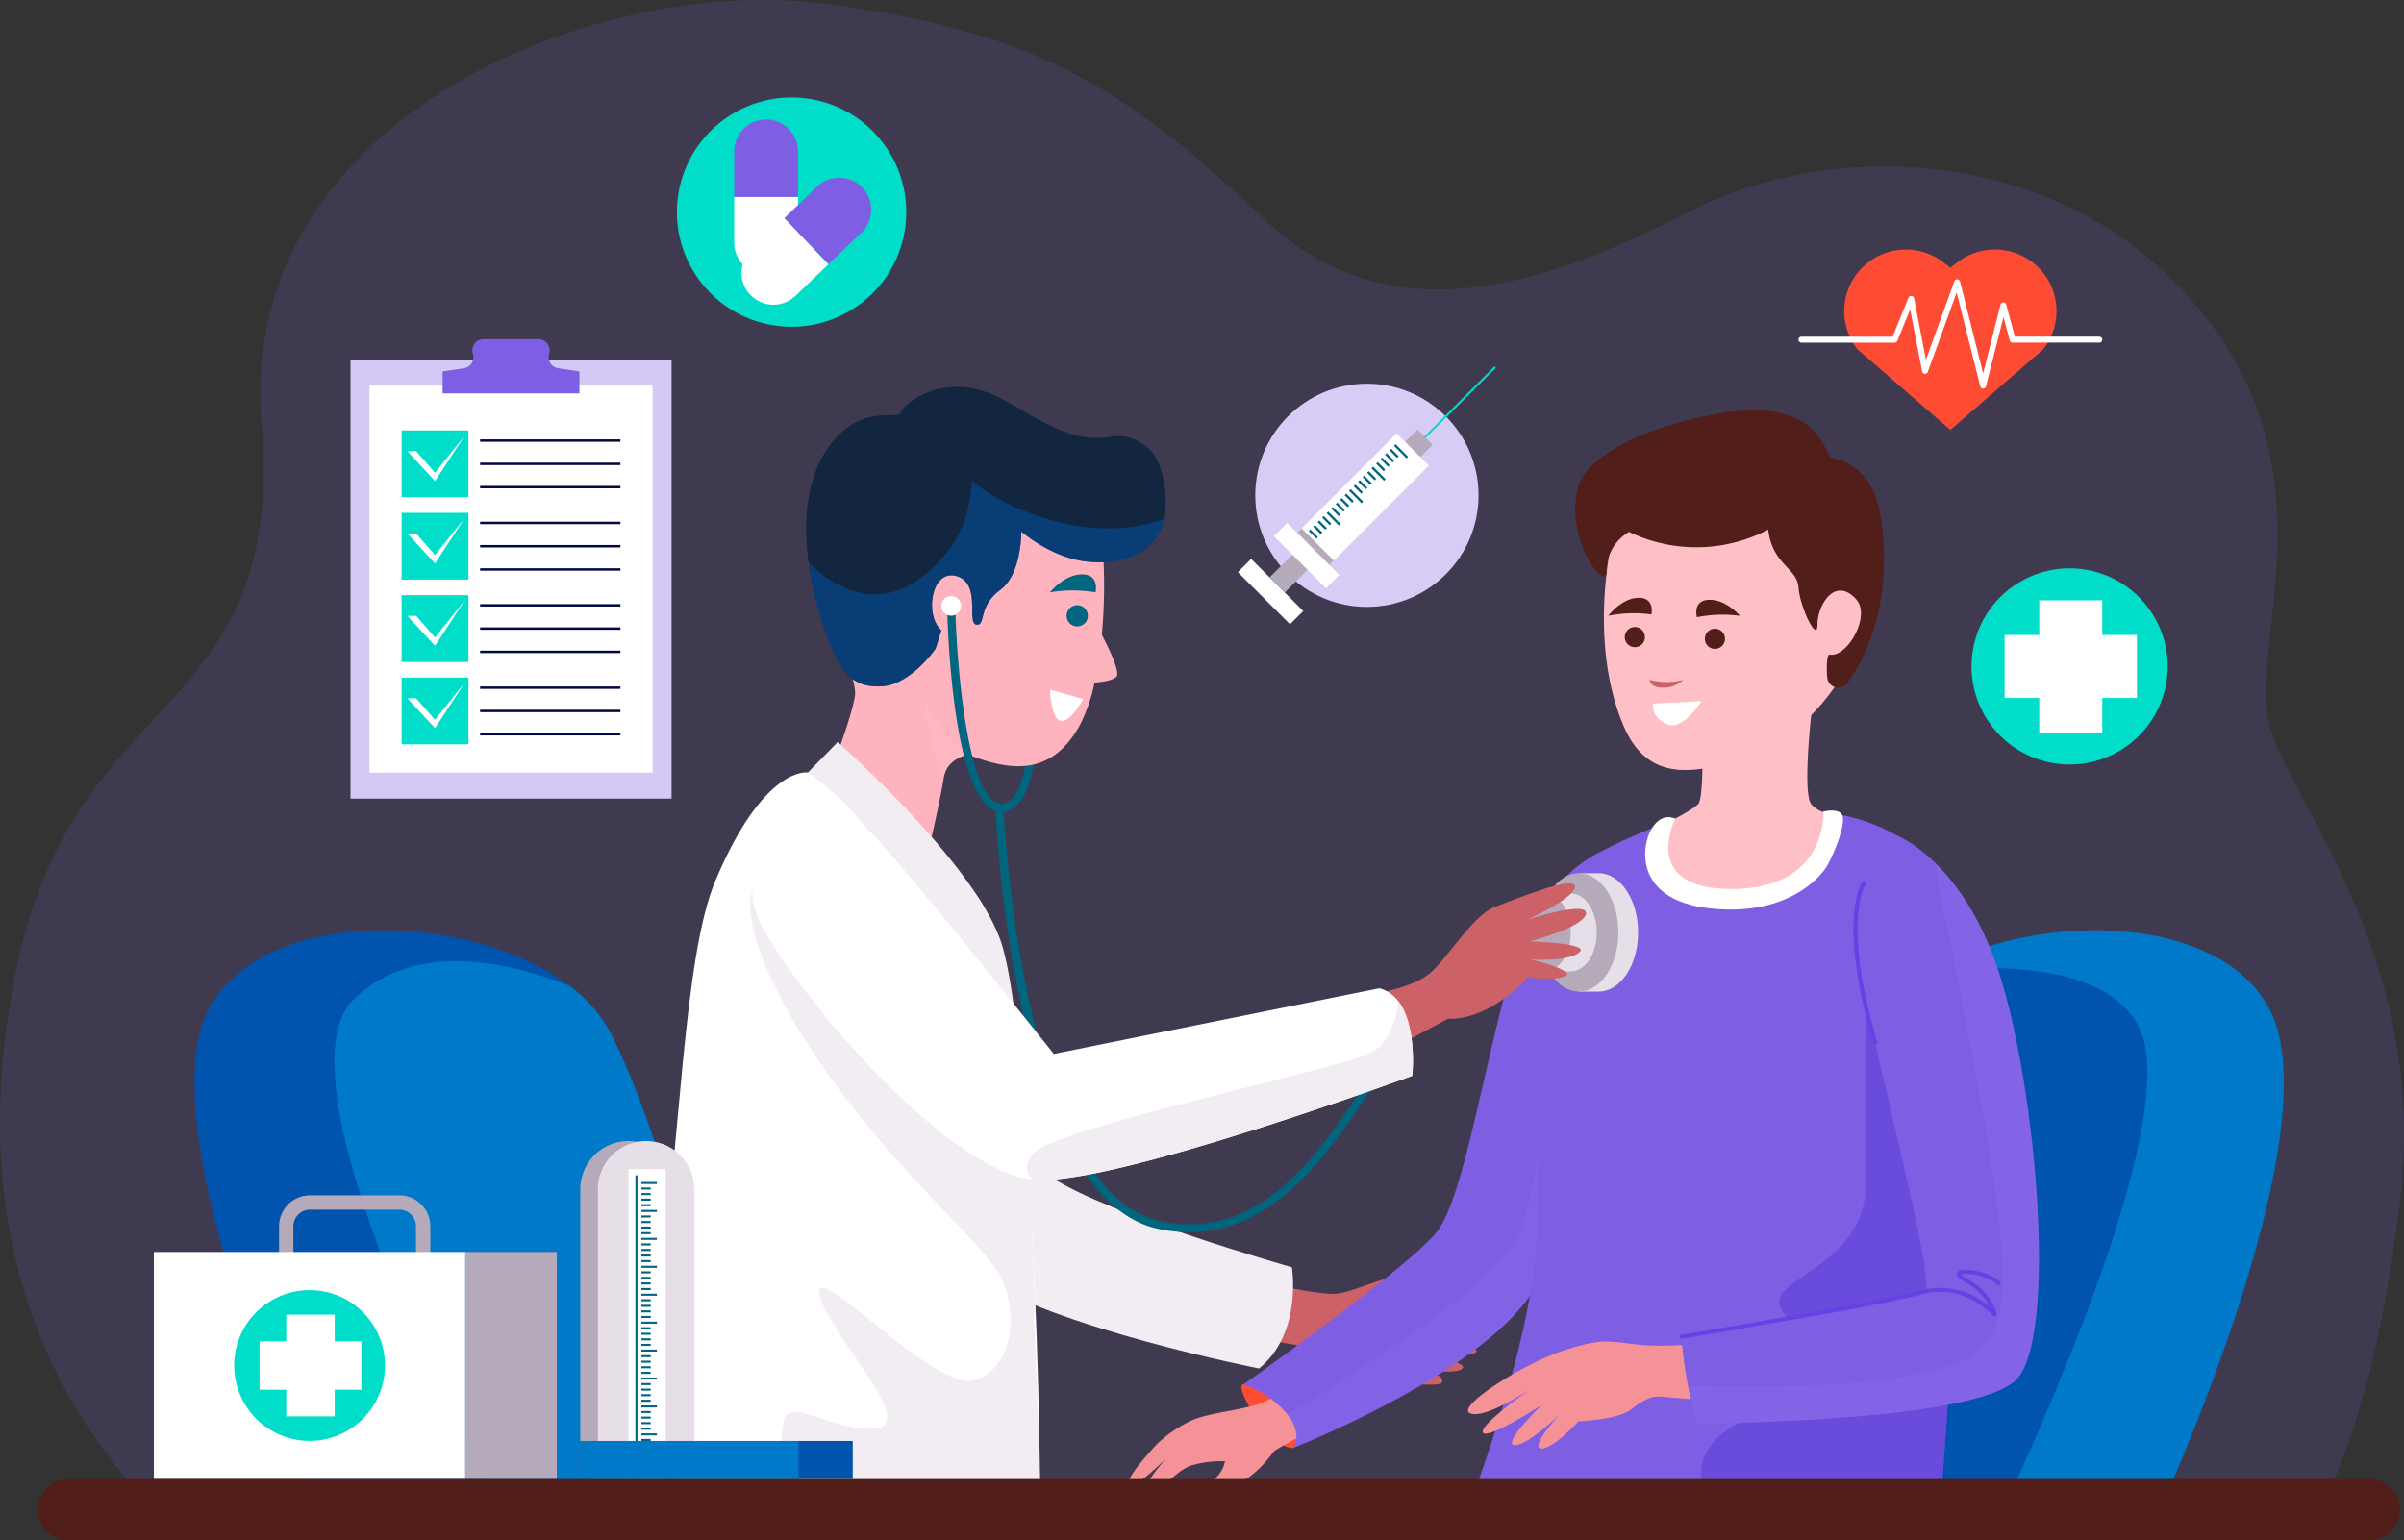 <svg xmlns="http://www.w3.org/2000/svg" width="525" height="336.511" viewBox="0 0 525 336.511">
  <rect x="0" y="0" width="525" height="336.511" fill="#333333" stroke="none"/>
  <g id="Grupo_76076" data-name="Grupo 76076" transform="translate(-3259.615 -1341.065)">
    <g id="Grupo_76039" data-name="Grupo 76039" transform="translate(3259.615 1341.065)">
      <g id="Grupo_76038" data-name="Grupo 76038">
        <path id="Trazado_147950" data-name="Trazado 147950" d="M3767.369,1668.3c3.419-6.507,11.729-25.669,16.4-65.074,5.977-50.467-21.249-83.668-27.889-101.6s14.609-55.778-15.936-92.963-81.676-36.522-110.229-21.913-65.074,29.881-94.292,1.992-49.652-41.187-96.674-46.951c-49.242-6.037-127.56,25.3-122.008,91.685,5.475,65.479-40.7,56.828-53.569,119.281-15.242,74,23.256,109.263,27.44,115.541Z" transform="translate(-3259.615 -1341.065)" fill="#7e63e0" opacity="0.171"/>
        <g id="Grupo_75984" data-name="Grupo 75984" transform="translate(8.267 84.508)">
          <g id="Grupo_75983" data-name="Grupo 75983" transform="translate(25.341)">
            <path id="Trazado_147952" data-name="Trazado 147952" d="M3338.785,1717.226s-37.965-82.573-23.728-109.149,74.031-19.931,87.318,4.746,33.219,104.4,33.219,104.4Z" transform="translate(-3302.986 -1472.276)" fill="#0054ad"/>
            <path id="Trazado_147953" data-name="Trazado 147953" d="M3409.4,1614.378a30.671,30.671,0,0,0-8.568-9.647c-11.067-4.467-33.41-10.849-47.307,3.048-15.4,15.4,16.461,83.781,32.579,111h56.515S3422.683,1639.054,3409.4,1614.378Z" transform="translate(-3310.006 -1473.83)" fill="#0079c9"/>
            <g id="Grupo_75897" data-name="Grupo 75897" transform="translate(341.416 118.72)">
              <path id="Trazado_147954" data-name="Trazado 147954" d="M3817.632,1717.226s37.965-82.573,23.728-109.149-74.031-19.931-87.319,4.746-33.219,104.4-33.219,104.4Z" transform="translate(-3720.822 -1590.997)" fill="#0079c9"/>
              <path id="Trazado_147955" data-name="Trazado 147955" d="M3767.866,1601.61c-6.109,3.464-11.012,7.876-13.825,13.1-13.288,24.676-33.219,104.4-33.219,104.4h62.589c13.082-28.2,38.486-87.531,29.449-105.169C3806.407,1601.35,3785.661,1600.089,3767.866,1601.61Z" transform="translate(-3720.822 -1592.884)" fill="#0054ad"/>
            </g>
            <g id="Grupo_75906" data-name="Grupo 75906" transform="translate(97.477)">
              <g id="Grupo_75898" data-name="Grupo 75898" transform="translate(49.254 102.874)">
                <path id="Trazado_147956" data-name="Trazado 147956" d="M3602.782,1686.093s7.441,1.617,11.324,1.617,15-5.892,17.173-3.721-8.437,5.015-6.172,7.28,21.03,3.074,19.251,4.853-12.295.971-12.295.971,13.1,1.294,13.1,3.074-12.941.647-12.941.647,11.426,1.636,9.868,3.193-10.813,0-10.813,0,8.181,1.218,6.122,3.277c-.647.647-13.427.162-19.089-2.427s-8.139-5.5-9.165-5.5-11.865-1.941-11.865-1.941Z" transform="translate(-3503.053 -1592.437)" fill="#cc6167"/>
                <path id="Trazado_147957" data-name="Trazado 147957" d="M3509.09,1572.98s8.963,59.9,21.512,68.269,52.585,19.719,52.585,19.719,2.391,14.341-7.17,22.109c0,0-45.415-8.963-61.549-20.317s-35.256-80.073-32.865-87.243S3509.09,1572.98,3509.09,1572.98Z" transform="translate(-3481.398 -1571.508)" fill="#f1edf2"/>
              </g>
              <g id="Grupo_75904" data-name="Grupo 75904" transform="translate(44.968)">
                <g id="Grupo_75899" data-name="Grupo 75899" transform="translate(42.025 47.705)">
                  <path id="Trazado_147958" data-name="Trazado 147958" d="M3528.371,1548.863a2.77,2.77,0,0,1-.562-.049l.37-1.736a2.979,2.979,0,0,0,2.451-1.065c2.6-2.574,6.188-11.462.963-42.053l1.749-.3c5.128,30.024,1.98,40.342-1.564,43.711A4.937,4.937,0,0,1,3528.371,1548.863Z" transform="translate(-3527.809 -1503.661)" fill="#00657f"/>
                </g>
                <g id="Grupo_75900" data-name="Grupo 75900">
                  <path id="Trazado_147959" data-name="Trazado 147959" d="M3541.742,1502.089a117.182,117.182,0,0,0,.025-21.276c-1.324-13.845-16.04-17.1-16.04-17.1s-25.464-11.591-36.165,10.206-.969,36.639-1.743,41.593-6.1,18.711-6.1,18.711l22.882,11.99s2.031-9.048,2.66-13.072,5.206-4.9,5.206-4.9c8.378,3.213,17.945,5.4,24.448-6.375a36.143,36.143,0,0,0,3.243-9.354c1.249-.076,3.837-.346,4.759-1.267C3545.887,1510.284,3543.023,1504.527,3541.742,1502.089Z" transform="translate(-3477.172 -1447.917)" fill="#ffb3be"/>
                  <path id="Trazado_147960" data-name="Trazado 147960" d="M3548.861,1528.4l-7.256-2.054s.274,6.847,2.533,6.847S3548.861,1528.4,3548.861,1528.4Z" transform="translate(-3488.362 -1460.194)" fill="#fff"/>
                  <circle id="Elipse_4617" data-name="Elipse 4617" cx="2.327" cy="2.327" r="2.327" transform="translate(56.872 47.685)" fill="#00657f"/>
                  <path id="Trazado_147961" data-name="Trazado 147961" d="M3541.6,1499.3a30.069,30.069,0,0,1,9.954,0s.97-3.921-2.937-3.921S3541.6,1499.3,3541.6,1499.3Z" transform="translate(-3488.362 -1454.409)" fill="#00657f"/>
                  <path id="Trazado_147962" data-name="Trazado 147962" d="M3542.394,1455.908a9.718,9.718,0,0,1,11.048,6.7,24.061,24.061,0,0,1,1.038,10.45c-1.452,9.288-11.4,11.483-19.391,9.707-6.513-1.447-11.984-6.167-11.984-6.167s.176,9.292-4.657,12.819-3.006,7.856-5.174,7.518,1.192-9.1-4.37-10.613c-5.493-1.5-6.915,8.652-3.246,11.861l-1.248,4s-5.476,7.969-11.861,8.24-9.612-2.8-13.346-15.432-5.073-27.168,1.835-36.872,15.437-5.838,15.679-7.386,9.13-9.775,21.817-3.271C3526.361,1451.475,3533.5,1457.443,3542.394,1455.908Z" transform="translate(-3476.126 -1444.993)" fill="#12263f"/>
                  <path id="Trazado_147963" data-name="Trazado 147963" d="M3508.975,1528.184c-2.536,3.056,3.262,17.582,3.262,17.582.63-4.025,5.206-4.9,5.206-4.9S3506.86,1532.766,3508.975,1528.184Z" transform="translate(-3482.145 -1460.539)" fill="#ffbfc6" opacity="0.5" style="mix-blend-mode: multiply;isolation: isolate"/>
                  <path id="Trazado_147964" data-name="Trazado 147964" d="M3554.472,1478.449c-17.922,6.932-38.639-4.583-41.974-8.344-.7,5.675-.819,11.007-7.834,18.4-11.4,11.525-21.886,5.419-27.873-.386a78.666,78.666,0,0,0,2.535,11.564c3.734,12.635,6.961,15.7,13.346,15.432s11.861-8.24,11.861-8.24l1.248-4c-3.669-3.21-2.248-13.359,3.246-11.861,5.562,1.517,2.2,10.274,4.37,10.613s.342-3.992,5.174-7.518,4.657-12.819,4.657-12.819,5.471,4.719,11.984,6.167C3543,1489.191,3552.641,1487.148,3554.472,1478.449Z" transform="translate(-3476.25 -1449.686)" fill="#0054ad" opacity="0.5" style="mix-blend-mode: multiply;isolation: isolate"/>
                </g>
                <g id="Grupo_75903" data-name="Grupo 75903" transform="translate(29.53 45.709)">
                  <g id="Grupo_75901" data-name="Grupo 75901" transform="translate(1.257 2.126)">
                    <path id="Trazado_147965" data-name="Trazado 147965" d="M3566.919,1640.665a32.88,32.88,0,0,1-6.626-.694c-30.6-6.277-35.3-82.789-35.729-91.3-9.426-3.342-10.484-40.488-10.575-44.809l1.775-.037c.245,11.624,2.482,42.06,9.8,43.281l.71.118.031.719c.037.84,3.979,84.063,34.344,90.293,22.154,4.541,34.849-15.014,46.05-32.27,4.209-6.485,8.185-12.61,12.289-16.714,14.744-14.745,23.96-14.965,24.345-14.967l.01,1.775c-.083,0-8.961.306-23.1,14.447-3.971,3.972-7.9,10.021-12.055,16.426C3598.328,1622.123,3586.293,1640.665,3566.919,1640.665Z" transform="translate(-3513.989 -1503.822)" fill="#00657f"/>
                  </g>
                  <g id="Grupo_75902" data-name="Grupo 75902">
                    <path id="Trazado_147966" data-name="Trazado 147966" d="M3516.732,1503.352a2.145,2.145,0,1,1-2.144-2.145A2.145,2.145,0,0,1,3516.732,1503.352Z" transform="translate(-3512.443 -1501.207)" fill="#fff"/>
                  </g>
                </g>
              </g>
              <g id="Grupo_75905" data-name="Grupo 75905" transform="translate(0 77.604)">
                <path id="Trazado_147967" data-name="Trazado 147967" d="M3466.177,1548.593s21.8,5.416,37.337,27.525c13.14,18.7,13.4,133.035,13.4,133.035l-96.087.494s9.193-26.345,13.122-51.353c4.276-27.217,4.969-69.2,11.959-85.9C3456.556,1546.948,3466.177,1548.593,3466.177,1548.593Z" transform="translate(-3420.825 -1541.952)" fill="#fff"/>
                <path id="Trazado_147968" data-name="Trazado 147968" d="M3488.43,1694.738c-9.615.874-19.668-7.867-20.105-.874-.235,3.766-2.244,11.464-2.888,18.448l59.008-.3s-1.326-111.731-14.466-130.43c-5.352-7.617-20.418-14.457-25.96-17.719-13.467,2.911-16.672,2.582-22.251,12.868,0,0-4.808,8.3,12.238,34.529s37.152,41.959,41.522,49.827,3.06,20.98-5.682,23.165-35.4-27.1-33.655-18.794S3498.047,1693.864,3488.43,1694.738Z" transform="translate(-3428.359 -1544.809)" fill="#f1edf2"/>
                <path id="Trazado_147969" data-name="Trazado 147969" d="M3476.6,1547.072a58.72,58.72,0,0,1,18.447,20.846c7.171,13.744,4.183,14.939,4.183,14.939l14.341,4.183-11.951,7.171,24.634,71.462s-1.926-63.694-7.3-81.023-35.854-44.219-35.854-44.219Z" transform="translate(-3431.247 -1540.431)" fill="#f1edf2"/>
              </g>
            </g>
            <g id="Grupo_75911" data-name="Grupo 75911" transform="translate(212.818 5.099)">
              <g id="Grupo_75909" data-name="Grupo 75909" transform="translate(0 65.682)">
                <path id="Trazado_147970" data-name="Trazado 147970" d="M3593.52,1712.96s-1.88-.279,1.711,5.75,7.916,8.742,9.216,8.091,3.865-4.5,1.557-9.245S3593.52,1712.96,3593.52,1712.96Z" transform="translate(-3568.344 -1565.848)" fill="#fd4b34"/>
                <path id="Trazado_147971" data-name="Trazado 147971" d="M3601.015,1723.106a67.843,67.843,0,0,0-6.342,3.427c-.895.769-2.74,4.371-8.127,7.395-4.7,2.635-8.5,5.576-9.783,4.086s3.72-4.418,5.16-5.657a6.771,6.771,0,0,0,1.843-3.476,23.049,23.049,0,0,0-7.125.854c-3.985,1.1-8.451,7.708-10.093,7.049-2.5-1.007,4.48-8.649,4.48-8.649s-7.128,7.183-8.24,5.893,6.113-8.89,6.113-8.89a28.7,28.7,0,0,1,7.925-5.332c4.02-1.557,8.731-1.821,13.9-3.293s11.809-8.359,11.809-8.359,10.154,6.381,8.108,9.262C3609.655,1718.8,3601.015,1723.106,3601.015,1723.106Z" transform="translate(-3562.671 -1564.95)" fill="#f59297"/>
                <path id="Trazado_147972" data-name="Trazado 147972" d="M3673.187,1569.041s-15.389,4.964-21.748,28.771-10.056,47.49-15.532,54.822-42.273,33.433-42.273,33.433a22.643,22.643,0,0,1,9.237,6.185c3.857,4.482,1.691,7.656,1.691,7.656s43.471-17.085,53.172-35.836,16.716-72.448,17.495-82.847S3673.187,1569.041,3673.187,1569.041Z" transform="translate(-3568.457 -1538.955)" fill="#7e5ee3"/>
                <path id="Trazado_147973" data-name="Trazado 147973" d="M3659.941,1670.314c7.242-14,12.986-47.465,15.757-67.862a80.21,80.21,0,0,0-13.111,1.29s-.545,42.862-6.667,55.971c-5.164,11.057-39.76,32.737-50.466,39.254,3.313,4.228,1.315,7.182,1.315,7.182S3650.24,1689.066,3659.941,1670.314Z" transform="translate(-3570.666 -1545.198)" fill="#8a6beb" opacity="0.404" style="mix-blend-mode: multiply;isolation: isolate"/>
                <path id="Trazado_147974" data-name="Trazado 147974" d="M3707.224,1556.237s4.821-2.329,6.344-3.851.829-20.345.829-20.345h23.944s-2.131,18.363,0,20.494a6.1,6.1,0,0,0,4.455,1.942s4.676,13.727-11.354,19.589-27.19-4.216-27.19-10.642S3707.224,1556.237,3707.224,1556.237Z" transform="translate(-3589.127 -1532.041)" fill="#ffbfc6"/>
                <path id="Trazado_147975" data-name="Trazado 147975" d="M3740.575,1532.583c.037-.343.06-.542.06-.542h-23.944s.441,12.019-.159,17.623C3723.97,1548.6,3737.039,1544.967,3740.575,1532.583Z" transform="translate(-3591.423 -1532.041)" fill="#ffbfc6" opacity="0.5" style="mix-blend-mode: multiply;isolation: isolate"/>
                <path id="Trazado_147976" data-name="Trazado 147976" d="M3697.8,1561.392s-6.338,14.088,12.945,15.533,22.626-17.294,22.626-17.294,18.619,1.68,25.828,17.591S3757,1711.771,3757,1711.771H3653.8s15.178-38.858,15.172-62.413,1.626-61.615,7.066-75.76C3678.005,1568.5,3697.8,1561.392,3697.8,1561.392Z" transform="translate(-3579.701 -1537.197)" fill="#7e5ee3"/>
                <path id="Trazado_147977" data-name="Trazado 147977" d="M3752.369,1604.713v43.873c0,16.484-20.4,20.178-18.787,25.6s12.322,8.807,10.039,15.843-27.088,7.246-27.088,21.257a17.116,17.116,0,0,0,2.127,7.841h50.066s6.539-82.528,4.526-119.148C3766.371,1597.919,3759.175,1598.986,3752.369,1604.713Z" transform="translate(-3591.423 -1544.555)" fill="#4428d1" opacity="0.33" style="mix-blend-mode: multiply;isolation: isolate"/>
                <path id="Trazado_147978" data-name="Trazado 147978" d="M3708.04,1560.619s-2.795-1.63-5.123,2.1-3.96,15.6,12.577,17.468,24.222-6.521,25.852-9.549,3.726-8.384,3.261-10.48-4.25-1.114-4.25-1.114,1.117,16.685-19.61,16.918S3708.04,1560.619,3708.04,1560.619Z" transform="translate(-3588.607 -1537.043)" fill="#fff"/>
                <path id="Trazado_147979" data-name="Trazado 147979" d="M3707.655,1701.684s-10.5,1.239-17.025.432-7.821-1.3-16.134,1.4-23.409,12.208-20.19,13.625,13.033-5.176,13.033-5.176-11.338,7.932-10.165,9.436,12.8-6.054,12.8-6.054-8.683,8.431-6.008,8.762,9.813-6.594,9.813-6.594-6.469,7.008-3.961,7.318,8.2-5.943,8.2-5.943,8.525-.3,11.343-2.5,4.767-3.117,6.773-2.868,15,1.151,15,1.151Z" transform="translate(-3579.712 -1563.703)" fill="#f59297"/>
                <path id="Trazado_147980" data-name="Trazado 147980" d="M3757.946,1565.354s14.708,5.358,22.732,30.467c8.141,25.475,12.583,78.808,3.792,88.387s-69.985,9.723-69.985,9.723-2.878-10.9-3.223-18.931c0,0,50.422-7.208,53.1-10.129s-14.426-63.2-15.042-77.532A27.983,27.983,0,0,1,3757.946,1565.354Z" transform="translate(-3590.437 -1538.266)" fill="#7e5ee3"/>
                <path id="Trazado_147981" data-name="Trazado 147981" d="M3766.6,1572.483c.114.559.244,1.131.4,1.732,0,0,12.423,58.708,14.216,79.9s-.469,27.48-20.831,30.961c-14.611,2.5-36.316,2.3-47.414,1.985.875,4.594,1.828,8.2,1.828,8.2s61.192-.143,69.985-9.724,4.35-62.911-3.792-88.387C3776.98,1584.578,3771.285,1576.958,3766.6,1572.483Z" transform="translate(-3590.758 -1539.598)" fill="#8a6beb" opacity="0.46" style="mix-blend-mode: multiply;isolation: isolate"/>
                <g id="Grupo_75907" data-name="Grupo 75907" transform="translate(120.381 122.089)">
                  <path id="Trazado_147982" data-name="Trazado 147982" d="M3711.159,1697.276a.444.444,0,0,1-.072-.881c.428-.072,43.008-7.213,52.486-9.737a16.191,16.191,0,0,1,14.826,3.627,12.327,12.327,0,0,0-5.315-5.366c-1.3-.7-1.864-1.264-1.825-1.82a.855.855,0,0,1,.642-.738c1.614-.605,6.748.41,8.769,2.43a.444.444,0,1,1-.628.628c-1.935-1.933-7.007-2.684-7.863-2.222a4.027,4.027,0,0,0,1.326.942c5.455,2.949,6.384,7.545,6.421,7.74a.444.444,0,0,1-.777.368c-.06-.073-6.144-7.184-15.349-4.729-9.519,2.534-52.138,9.683-52.567,9.754A.4.4,0,0,1,3711.159,1697.276Z" transform="translate(-3710.717 -1682.186)" fill="#6442e3"/>
                </g>
                <g id="Grupo_75908" data-name="Grupo 75908" transform="translate(158.333 37.232)">
                  <path id="Trazado_147983" data-name="Trazado 147983" d="M3762.174,1613.543a.443.443,0,0,1-.425-.317c-7.9-26.7-2.69-34.867-2.464-35.2a.444.444,0,0,1,.737.5h0c-.053.079-5.173,8.261,2.577,34.454a.444.444,0,0,1-.3.551A.431.431,0,0,1,3762.174,1613.543Z" transform="translate(-3757.39 -1577.829)" fill="#6442e3"/>
                </g>
              </g>
              <g id="Grupo_75910" data-name="Grupo 75910" transform="translate(97.593)">
                <path id="Trazado_147984" data-name="Trazado 147984" d="M3693.475,1475.049s-7.677,25.592,1.15,46.546c5.219,12.389,15.118,10.4,24.3,7.878,10.1-2.78,22-11.87,27.6-27.451s6.062-32.809-11.582-40.188S3697.708,1463.741,3693.475,1475.049Z" transform="translate(-3684.128 -1452.746)" fill="#ffbfc6"/>
                <path id="Trazado_147985" data-name="Trazado 147985" d="M3700.381,1511.655a2.2,2.2,0,1,1-2.272-2.135A2.2,2.2,0,0,1,3700.381,1511.655Z" transform="translate(-3685.173 -1462.15)" fill="#511e1a"/>
                <path id="Trazado_147986" data-name="Trazado 147986" d="M3691.565,1505.589a28.462,28.462,0,0,1,9.423-.293s.8-3.741-2.9-3.626S3691.565,1505.589,3691.565,1505.589Z" transform="translate(-3684.35 -1460.683)" fill="#511e1a"/>
                <path id="Trazado_147987" data-name="Trazado 147987" d="M3717.491,1512.25a2.2,2.2,0,1,0,2.134-2.272A2.2,2.2,0,0,0,3717.491,1512.25Z" transform="translate(-3689.194 -1462.236)" fill="#511e1a"/>
                <path id="Trazado_147988" data-name="Trazado 147988" d="M3724.752,1505.709a28.467,28.467,0,0,0-9.422.294s-1.035-3.683,2.664-3.8S3724.752,1505.709,3724.752,1505.709Z" transform="translate(-3688.766 -1460.783)" fill="#511e1a"/>
                <path id="Trazado_147989" data-name="Trazado 147989" d="M3702.66,1523.7a14.1,14.1,0,0,0,7.386,0,6.365,6.365,0,0,1-4.47,1.717C3702.7,1525.417,3702.66,1523.7,3702.66,1523.7Z" transform="translate(-3686.423 -1464.8)" fill="#cc6167"/>
                <path id="Trazado_147990" data-name="Trazado 147990" d="M3703.58,1529.959l10.553-.523s-4.052,6.687-7.616,5.015S3703.58,1529.959,3703.58,1529.959Z" transform="translate(-3686.587 -1465.872)" fill="#fff"/>
                <path id="Trazado_147991" data-name="Trazado 147991" d="M3724.823,1477.351a33.8,33.8,0,0,1-30.38.5,9.877,9.877,0,0,0-4.931,8.644c0,4.8-9.155-7.1-6.251-18.23s31.678-18.282,41.889-16.813,11.5,7.117,13.293,10.166c0,0,8.08.79,10.416,10.436,2.129,8.789,2.54,25.975-6.74,38.8a2.428,2.428,0,0,1-4.379-1c-.172-1.163-.248-5.331.479-5.19,3.817.743,9.117-8.426,5.826-12.078-4.643-5.151-8.454,1.28-8.454,5.432,0,4.3-3.844-3.712-4.153-8.04S3725.754,1485.119,3724.823,1477.351Z" transform="translate(-3682.691 -1451.265)" fill="#511e1a"/>
              </g>
            </g>
            <g id="Grupo_75915" data-name="Grupo 75915" transform="translate(130.718 94.62)">
              <g id="Grupo_75914" data-name="Grupo 75914" transform="translate(167.354 11.631)">
                <g id="Grupo_75912" data-name="Grupo 75912" transform="translate(4.51)">
                  <path id="Trazado_147992" data-name="Trazado 147992" d="M3687.976,1575.662h-4.31v25.863h4.31c4.761,0,8.621-5.79,8.621-12.932S3692.737,1575.662,3687.976,1575.662Z" transform="translate(-3675.045 -1575.662)" fill="#e6dfe8"/>
                  <ellipse id="Elipse_4618" data-name="Elipse 4618" cx="8.621" cy="12.931" rx="8.621" ry="12.931" fill="#b5aaba"/>
                </g>
                <g id="Grupo_75913" data-name="Grupo 75913" transform="translate(0 4.414)">
                  <path id="Trazado_147993" data-name="Trazado 147993" d="M3680.178,1581.091H3674.5v17.034h5.678c3.136,0,5.678-3.814,5.678-8.517S3683.313,1581.091,3680.178,1581.091Z" transform="translate(-3668.822 -1581.091)" fill="#e6dfe8"/>
                  <ellipse id="Elipse_4619" data-name="Elipse 4619" cx="5.678" cy="8.517" rx="5.678" ry="8.517" transform="translate(0 0)" fill="#b5aaba"/>
                </g>
              </g>
              <path id="Trazado_147994" data-name="Trazado 147994" d="M3627.793,1602.667s8.972-1.33,12.895-4.649,9.354-12.673,14.182-14.483,17.2-6.94,17.5-4.526-10.258,7.241-10.258,7.241,13.276-4.224,12.673-1.207-12.371,6.035-12.371,6.035,13.578.3,10.862,2.413-10.56,1.509-10.56,1.509,9.957,2.413,7.543,3.62-8.147.3-8.147.3-8.147,9.354-17.5,9.052l-12.371,6.638Z" transform="translate(-3492.74 -1564.538)" fill="#cc6167"/>
              <path id="Trazado_147995" data-name="Trazado 147995" d="M3463.343,1570.008a14.99,14.99,0,0,0-.042,13.545c7.237,14.88,40.554,54.7,60.036,56.4,16.843,1.471,82.463-22.708,82.463-22.708s1.782-16.734-7.17-19.122l-71.11,14.341s-32.59-40.963-39.378-47.752C3482.647,1559.217,3468.582,1560.133,3463.343,1570.008Z" transform="translate(-3461.704 -1561.358)" fill="#fff"/>
              <path id="Trazado_147996" data-name="Trazado 147996" d="M3610.518,1621.363c-6.022,3.236-67.967,16.286-73.288,21.607-2.912,2.912-1.943,4.876-.469,6.059.112.012.225.03.337.04,16.843,1.471,82.463-22.708,82.463-22.708s1.135-10.7-2.993-16.212C3616.136,1613.319,3614.78,1619.073,3610.518,1621.363Z" transform="translate(-3475.465 -1570.475)" fill="#f1edf2"/>
            </g>
            <g id="Grupo_75918" data-name="Grupo 75918" transform="translate(0 176.617)">
              <g id="Grupo_75916" data-name="Grupo 75916" transform="translate(27.335)">
                <path id="Trazado_147997" data-name="Trazado 147997" d="M3367.6,1676.339h-3.138v-7.388a3.62,3.62,0,0,0-3.615-3.616h-19.529a3.621,3.621,0,0,0-3.616,3.616v7.388h-3.138v-7.388a6.761,6.761,0,0,1,6.754-6.753h19.529a6.76,6.76,0,0,1,6.753,6.753Z" transform="translate(-3334.563 -1662.198)" fill="#b5aaba"/>
              </g>
              <rect id="Rectángulo_33129" data-name="Rectángulo 33129" width="68.002" height="49.603" transform="translate(0 12.373)" fill="#fff"/>
              <rect id="Rectángulo_33130" data-name="Rectángulo 33130" width="19.984" height="49.603" transform="translate(87.986 61.976) rotate(180)" fill="#b5aaba"/>
              <circle id="Elipse_4620" data-name="Elipse 4620" cx="16.469" cy="16.469" r="16.469" transform="translate(17.532 20.706)" fill="#00deca"/>
              <g id="Grupo_75917" data-name="Grupo 75917" transform="translate(23.083 26.063)">
                <rect id="Rectángulo_33131" data-name="Rectángulo 33131" width="10.582" height="22.223" transform="translate(5.821)" fill="#fff"/>
                <rect id="Rectángulo_33132" data-name="Rectángulo 33132" width="10.582" height="22.223" transform="translate(22.223 5.821) rotate(90)" fill="#fff"/>
              </g>
            </g>
            <g id="Grupo_75982" data-name="Grupo 75982" transform="translate(93.116 164.761)">
              <path id="Rectángulo_33133" data-name="Rectángulo 33133" d="M10.53,0h0a10.53,10.53,0,0,1,10.53,10.53v63.3a0,0,0,0,1,0,0H0a0,0,0,0,1,0,0V10.53A10.53,10.53,0,0,1,10.53,0Z" fill="#b5aaba"/>
              <path id="Rectángulo_33134" data-name="Rectángulo 33134" d="M10.53,0h0a10.53,10.53,0,0,1,10.53,10.53v63.3a0,0,0,0,1,0,0H0a0,0,0,0,1,0,0V10.53A10.53,10.53,0,0,1,10.53,0Z" transform="translate(3.846)" fill="#e6dfe8"/>
              <rect id="Rectángulo_33135" data-name="Rectángulo 33135" width="8.146" height="67.712" transform="translate(10.53 6.121)" fill="#fff"/>
              <g id="Grupo_75980" data-name="Grupo 75980" transform="translate(12.042 7.483)">
                <g id="Grupo_75919" data-name="Grupo 75919">
                  <rect id="Rectángulo_33136" data-name="Rectángulo 33136" width="0.444" height="66.35" fill="#00657f"/>
                </g>
                <g id="Grupo_75925" data-name="Grupo 75925" transform="translate(1.301 1.454)">
                  <g id="Grupo_75920" data-name="Grupo 75920">
                    <rect id="Rectángulo_33137" data-name="Rectángulo 33137" width="3.39" height="0.444" fill="#00657f"/>
                  </g>
                  <g id="Grupo_75921" data-name="Grupo 75921" transform="translate(0 1.214)">
                    <rect id="Rectángulo_33138" data-name="Rectángulo 33138" width="2.043" height="0.444" fill="#00657f"/>
                  </g>
                  <g id="Grupo_75922" data-name="Grupo 75922" transform="translate(0 2.428)">
                    <rect id="Rectángulo_33139" data-name="Rectángulo 33139" width="2.043" height="0.444" fill="#00657f"/>
                  </g>
                  <g id="Grupo_75923" data-name="Grupo 75923" transform="translate(0 3.642)">
                    <rect id="Rectángulo_33140" data-name="Rectángulo 33140" width="2.043" height="0.444" fill="#00657f"/>
                  </g>
                  <g id="Grupo_75924" data-name="Grupo 75924" transform="translate(0 4.855)">
                    <rect id="Rectángulo_33141" data-name="Rectángulo 33141" width="2.043" height="0.444" fill="#00657f"/>
                  </g>
                </g>
                <g id="Grupo_75931" data-name="Grupo 75931" transform="translate(1.301 7.556)">
                  <g id="Grupo_75926" data-name="Grupo 75926">
                    <rect id="Rectángulo_33142" data-name="Rectángulo 33142" width="3.39" height="0.444" fill="#00657f"/>
                  </g>
                  <g id="Grupo_75927" data-name="Grupo 75927" transform="translate(0 1.214)">
                    <rect id="Rectángulo_33143" data-name="Rectángulo 33143" width="2.043" height="0.444" fill="#00657f"/>
                  </g>
                  <g id="Grupo_75928" data-name="Grupo 75928" transform="translate(0 2.428)">
                    <rect id="Rectángulo_33144" data-name="Rectángulo 33144" width="2.043" height="0.444" fill="#00657f"/>
                  </g>
                  <g id="Grupo_75929" data-name="Grupo 75929" transform="translate(0 3.641)">
                    <rect id="Rectángulo_33145" data-name="Rectángulo 33145" width="2.043" height="0.444" fill="#00657f"/>
                  </g>
                  <g id="Grupo_75930" data-name="Grupo 75930" transform="translate(0 4.855)">
                    <rect id="Rectángulo_33146" data-name="Rectángulo 33146" width="2.043" height="0.444" fill="#00657f"/>
                  </g>
                </g>
                <g id="Grupo_75937" data-name="Grupo 75937" transform="translate(1.301 13.659)">
                  <g id="Grupo_75932" data-name="Grupo 75932">
                    <rect id="Rectángulo_33147" data-name="Rectángulo 33147" width="3.39" height="0.444" fill="#00657f"/>
                  </g>
                  <g id="Grupo_75933" data-name="Grupo 75933" transform="translate(0 1.214)">
                    <rect id="Rectángulo_33148" data-name="Rectángulo 33148" width="2.043" height="0.444" fill="#00657f"/>
                  </g>
                  <g id="Grupo_75934" data-name="Grupo 75934" transform="translate(0 2.428)">
                    <rect id="Rectángulo_33149" data-name="Rectángulo 33149" width="2.043" height="0.444" fill="#00657f"/>
                  </g>
                  <g id="Grupo_75935" data-name="Grupo 75935" transform="translate(0 3.641)">
                    <rect id="Rectángulo_33150" data-name="Rectángulo 33150" width="2.043" height="0.444" fill="#00657f"/>
                  </g>
                  <g id="Grupo_75936" data-name="Grupo 75936" transform="translate(0 4.855)">
                    <rect id="Rectángulo_33151" data-name="Rectángulo 33151" width="2.043" height="0.444" fill="#00657f"/>
                  </g>
                </g>
                <g id="Grupo_75943" data-name="Grupo 75943" transform="translate(1.301 19.761)">
                  <g id="Grupo_75938" data-name="Grupo 75938">
                    <rect id="Rectángulo_33152" data-name="Rectángulo 33152" width="3.39" height="0.444" fill="#00657f"/>
                  </g>
                  <g id="Grupo_75939" data-name="Grupo 75939" transform="translate(0 1.214)">
                    <rect id="Rectángulo_33153" data-name="Rectángulo 33153" width="2.043" height="0.444" fill="#00657f"/>
                  </g>
                  <g id="Grupo_75940" data-name="Grupo 75940" transform="translate(0 2.428)">
                    <rect id="Rectángulo_33154" data-name="Rectángulo 33154" width="2.043" height="0.444" fill="#00657f"/>
                  </g>
                  <g id="Grupo_75941" data-name="Grupo 75941" transform="translate(0 3.641)">
                    <rect id="Rectángulo_33155" data-name="Rectángulo 33155" width="2.043" height="0.444" fill="#00657f"/>
                  </g>
                  <g id="Grupo_75942" data-name="Grupo 75942" transform="translate(0 4.855)">
                    <rect id="Rectángulo_33156" data-name="Rectángulo 33156" width="2.043" height="0.444" fill="#00657f"/>
                  </g>
                </g>
                <g id="Grupo_75949" data-name="Grupo 75949" transform="translate(1.301 25.863)">
                  <g id="Grupo_75944" data-name="Grupo 75944">
                    <rect id="Rectángulo_33157" data-name="Rectángulo 33157" width="3.39" height="0.444" fill="#00657f"/>
                  </g>
                  <g id="Grupo_75945" data-name="Grupo 75945" transform="translate(0 1.214)">
                    <rect id="Rectángulo_33158" data-name="Rectángulo 33158" width="2.043" height="0.444" fill="#00657f"/>
                  </g>
                  <g id="Grupo_75946" data-name="Grupo 75946" transform="translate(0 2.428)">
                    <rect id="Rectángulo_33159" data-name="Rectángulo 33159" width="2.043" height="0.444" fill="#00657f"/>
                  </g>
                  <g id="Grupo_75947" data-name="Grupo 75947" transform="translate(0 3.641)">
                    <rect id="Rectángulo_33160" data-name="Rectángulo 33160" width="2.043" height="0.444" fill="#00657f"/>
                  </g>
                  <g id="Grupo_75948" data-name="Grupo 75948" transform="translate(0 4.855)">
                    <rect id="Rectángulo_33161" data-name="Rectángulo 33161" width="2.043" height="0.444" fill="#00657f"/>
                  </g>
                </g>
                <g id="Grupo_75955" data-name="Grupo 75955" transform="translate(1.301 31.966)">
                  <g id="Grupo_75950" data-name="Grupo 75950">
                    <rect id="Rectángulo_33162" data-name="Rectángulo 33162" width="3.39" height="0.444" fill="#00657f"/>
                  </g>
                  <g id="Grupo_75951" data-name="Grupo 75951" transform="translate(0 1.214)">
                    <rect id="Rectángulo_33163" data-name="Rectángulo 33163" width="2.043" height="0.444" fill="#00657f"/>
                  </g>
                  <g id="Grupo_75952" data-name="Grupo 75952" transform="translate(0 2.428)">
                    <rect id="Rectángulo_33164" data-name="Rectángulo 33164" width="2.043" height="0.444" fill="#00657f"/>
                  </g>
                  <g id="Grupo_75953" data-name="Grupo 75953" transform="translate(0 3.641)">
                    <rect id="Rectángulo_33165" data-name="Rectángulo 33165" width="2.043" height="0.444" fill="#00657f"/>
                  </g>
                  <g id="Grupo_75954" data-name="Grupo 75954" transform="translate(0 4.855)">
                    <rect id="Rectángulo_33166" data-name="Rectángulo 33166" width="2.043" height="0.444" fill="#00657f"/>
                  </g>
                </g>
                <g id="Grupo_75961" data-name="Grupo 75961" transform="translate(1.301 38.068)">
                  <g id="Grupo_75956" data-name="Grupo 75956">
                    <rect id="Rectángulo_33167" data-name="Rectángulo 33167" width="3.39" height="0.444" fill="#00657f"/>
                  </g>
                  <g id="Grupo_75957" data-name="Grupo 75957" transform="translate(0 1.214)">
                    <rect id="Rectángulo_33168" data-name="Rectángulo 33168" width="2.043" height="0.444" fill="#00657f"/>
                  </g>
                  <g id="Grupo_75958" data-name="Grupo 75958" transform="translate(0 2.428)">
                    <rect id="Rectángulo_33169" data-name="Rectángulo 33169" width="2.043" height="0.444" fill="#00657f"/>
                  </g>
                  <g id="Grupo_75959" data-name="Grupo 75959" transform="translate(0 3.641)">
                    <rect id="Rectángulo_33170" data-name="Rectángulo 33170" width="2.043" height="0.444" fill="#00657f"/>
                  </g>
                  <g id="Grupo_75960" data-name="Grupo 75960" transform="translate(0 4.855)">
                    <rect id="Rectángulo_33171" data-name="Rectángulo 33171" width="2.043" height="0.444" fill="#00657f"/>
                  </g>
                </g>
                <g id="Grupo_75967" data-name="Grupo 75967" transform="translate(1.301 44.17)">
                  <g id="Grupo_75962" data-name="Grupo 75962">
                    <rect id="Rectángulo_33172" data-name="Rectángulo 33172" width="3.39" height="0.444" fill="#00657f"/>
                  </g>
                  <g id="Grupo_75963" data-name="Grupo 75963" transform="translate(0 1.214)">
                    <rect id="Rectángulo_33173" data-name="Rectángulo 33173" width="2.043" height="0.444" fill="#00657f"/>
                  </g>
                  <g id="Grupo_75964" data-name="Grupo 75964" transform="translate(0 2.428)">
                    <rect id="Rectángulo_33174" data-name="Rectángulo 33174" width="2.043" height="0.444" fill="#00657f"/>
                  </g>
                  <g id="Grupo_75965" data-name="Grupo 75965" transform="translate(0 3.641)">
                    <rect id="Rectángulo_33175" data-name="Rectángulo 33175" width="2.043" height="0.444" fill="#00657f"/>
                  </g>
                  <g id="Grupo_75966" data-name="Grupo 75966" transform="translate(0 4.855)">
                    <rect id="Rectángulo_33176" data-name="Rectángulo 33176" width="2.043" height="0.444" fill="#00657f"/>
                  </g>
                </g>
                <g id="Grupo_75973" data-name="Grupo 75973" transform="translate(1.301 50.273)">
                  <g id="Grupo_75968" data-name="Grupo 75968">
                    <rect id="Rectángulo_33177" data-name="Rectángulo 33177" width="3.39" height="0.444" fill="#00657f"/>
                  </g>
                  <g id="Grupo_75969" data-name="Grupo 75969" transform="translate(0 1.214)">
                    <rect id="Rectángulo_33178" data-name="Rectángulo 33178" width="2.043" height="0.444" fill="#00657f"/>
                  </g>
                  <g id="Grupo_75970" data-name="Grupo 75970" transform="translate(0 2.428)">
                    <rect id="Rectángulo_33179" data-name="Rectángulo 33179" width="2.043" height="0.444" fill="#00657f"/>
                  </g>
                  <g id="Grupo_75971" data-name="Grupo 75971" transform="translate(0 3.641)">
                    <rect id="Rectángulo_33180" data-name="Rectángulo 33180" width="2.043" height="0.444" fill="#00657f"/>
                  </g>
                  <g id="Grupo_75972" data-name="Grupo 75972" transform="translate(0 4.855)">
                    <rect id="Rectángulo_33181" data-name="Rectángulo 33181" width="2.043" height="0.444" fill="#00657f"/>
                  </g>
                </g>
                <g id="Grupo_75979" data-name="Grupo 75979" transform="translate(1.301 56.375)">
                  <g id="Grupo_75974" data-name="Grupo 75974">
                    <rect id="Rectángulo_33182" data-name="Rectángulo 33182" width="3.39" height="0.444" fill="#00657f"/>
                  </g>
                  <g id="Grupo_75975" data-name="Grupo 75975" transform="translate(0 1.214)">
                    <rect id="Rectángulo_33183" data-name="Rectángulo 33183" width="2.043" height="0.444" fill="#00657f"/>
                  </g>
                  <g id="Grupo_75976" data-name="Grupo 75976" transform="translate(0 2.428)">
                    <rect id="Rectángulo_33184" data-name="Rectángulo 33184" width="2.043" height="0.444" fill="#00657f"/>
                  </g>
                  <g id="Grupo_75977" data-name="Grupo 75977" transform="translate(0 3.641)">
                    <rect id="Rectángulo_33185" data-name="Rectángulo 33185" width="2.043" height="0.444" fill="#00657f"/>
                  </g>
                  <g id="Grupo_75978" data-name="Grupo 75978" transform="translate(0 4.855)">
                    <rect id="Rectángulo_33186" data-name="Rectángulo 33186" width="2.043" height="0.444" fill="#00657f"/>
                  </g>
                </g>
              </g>
              <g id="Grupo_75981" data-name="Grupo 75981" transform="translate(0 65.516)">
                <rect id="Rectángulo_33187" data-name="Rectángulo 33187" width="59.505" height="8.317" fill="#0054ad"/>
                <rect id="Rectángulo_33188" data-name="Rectángulo 33188" width="47.658" height="8.317" fill="#0079c9"/>
              </g>
            </g>
          </g>
          <path id="Trazado_147998" data-name="Trazado 147998" d="M3778.907,1738.417h-502.42a6.7,6.7,0,1,0,0,13.41h502.42a6.7,6.7,0,0,0,0-13.41Z" transform="translate(-3269.782 -1499.823)" fill="#511e1a"/>
        </g>
        <g id="Grupo_76001" data-name="Grupo 76001" transform="translate(76.545 74.104)">
          <rect id="Rectángulo_33189" data-name="Rectángulo 33189" width="70.114" height="95.891" transform="translate(0 4.466)" fill="#d4c9f5"/>
          <rect id="Rectángulo_33190" data-name="Rectángulo 33190" width="61.833" height="84.566" transform="translate(4.14 10.128)" fill="#fff"/>
          <path id="Trazado_147999" data-name="Trazado 147999" d="M3403.735,1438.545a2.45,2.45,0,0,1-1.972-3.16,2.449,2.449,0,0,0-2.336-3.186h-11.991a2.449,2.449,0,0,0-2.335,3.186,2.45,2.45,0,0,1-1.972,3.16l-4.633.694v4.8h29.874v-4.8Z" transform="translate(-3358.375 -1432.199)" fill="#7e5ee3"/>
          <g id="Grupo_75988" data-name="Grupo 75988" transform="translate(11.167 19.932)">
            <rect id="Rectángulo_33191" data-name="Rectángulo 33191" width="14.589" height="14.589" fill="#00deca"/>
            <path id="Trazado_148000" data-name="Trazado 148000" d="M3369.021,1461.48h1.922l4.123,4.708,6.54-8.166-6.54,9.991Z" transform="translate(-3367.771 -1456.956)" fill="#fff"/>
            <g id="Grupo_75985" data-name="Grupo 75985" transform="translate(17.135 1.947)">
              <rect id="Rectángulo_33192" data-name="Rectángulo 33192" width="30.644" height="0.531" fill="#000942"/>
            </g>
            <g id="Grupo_75986" data-name="Grupo 75986" transform="translate(17.135 7.029)">
              <path id="Trazado_148001" data-name="Trazado 148001" d="M3388.558,1465.886v-.531H3419.2v.531" transform="translate(-3388.558 -1465.355)" fill="#000942"/>
            </g>
            <g id="Grupo_75987" data-name="Grupo 75987" transform="translate(17.135 12.111)">
              <rect id="Rectángulo_33193" data-name="Rectángulo 33193" width="30.644" height="0.531" fill="#000942"/>
            </g>
          </g>
          <g id="Grupo_75992" data-name="Grupo 75992" transform="translate(11.167 37.925)">
            <rect id="Rectángulo_33194" data-name="Rectángulo 33194" width="14.589" height="14.589" fill="#00deca"/>
            <path id="Trazado_148002" data-name="Trazado 148002" d="M3369.021,1483.608h1.922l4.123,4.708,6.54-8.166-6.54,9.991Z" transform="translate(-3367.771 -1479.084)" fill="#fff"/>
            <g id="Grupo_75989" data-name="Grupo 75989" transform="translate(17.135 1.946)">
              <rect id="Rectángulo_33195" data-name="Rectángulo 33195" width="30.644" height="0.531" fill="#000942"/>
            </g>
            <g id="Grupo_75990" data-name="Grupo 75990" transform="translate(17.135 7.029)">
              <path id="Trazado_148003" data-name="Trazado 148003" d="M3419.2,1487.483v.531h-30.644v-.531" transform="translate(-3388.558 -1487.483)" fill="#000942"/>
            </g>
            <g id="Grupo_75991" data-name="Grupo 75991" transform="translate(17.135 12.111)">
              <rect id="Rectángulo_33196" data-name="Rectángulo 33196" width="30.644" height="0.531" fill="#000942"/>
            </g>
          </g>
          <g id="Grupo_75996" data-name="Grupo 75996" transform="translate(11.167 55.918)">
            <rect id="Rectángulo_33197" data-name="Rectángulo 33197" width="14.589" height="14.589" fill="#00deca"/>
            <path id="Trazado_148004" data-name="Trazado 148004" d="M3369.021,1505.736h1.922l4.123,4.708,6.54-8.166-6.54,9.991Z" transform="translate(-3367.771 -1501.212)" fill="#fff"/>
            <g id="Grupo_75993" data-name="Grupo 75993" transform="translate(17.135 1.947)">
              <rect id="Rectángulo_33198" data-name="Rectángulo 33198" width="30.644" height="0.531" fill="#000942"/>
            </g>
            <g id="Grupo_75994" data-name="Grupo 75994" transform="translate(17.135 7.029)">
              <path id="Trazado_148005" data-name="Trazado 148005" d="M3419.2,1509.611v.531h-30.644v-.531" transform="translate(-3388.558 -1509.611)" fill="#000942"/>
            </g>
            <g id="Grupo_75995" data-name="Grupo 75995" transform="translate(17.135 12.111)">
              <rect id="Rectángulo_33199" data-name="Rectángulo 33199" width="30.644" height="0.531" fill="#000942"/>
            </g>
          </g>
          <g id="Grupo_76000" data-name="Grupo 76000" transform="translate(11.167 73.911)">
            <rect id="Rectángulo_33200" data-name="Rectángulo 33200" width="14.589" height="14.589" fill="#00deca"/>
            <path id="Trazado_148006" data-name="Trazado 148006" d="M3369.021,1527.864h1.922l4.123,4.707,6.54-8.166-6.54,9.991Z" transform="translate(-3367.771 -1523.34)" fill="#fff"/>
            <g id="Grupo_75997" data-name="Grupo 75997" transform="translate(17.135 1.946)">
              <rect id="Rectángulo_33201" data-name="Rectángulo 33201" width="30.644" height="0.531" fill="#000942"/>
            </g>
            <g id="Grupo_75998" data-name="Grupo 75998" transform="translate(17.135 7.029)">
              <path id="Trazado_148007" data-name="Trazado 148007" d="M3419.2,1531.739v.531h-30.644v-.531" transform="translate(-3388.558 -1531.739)" fill="#000942"/>
            </g>
            <g id="Grupo_75999" data-name="Grupo 75999" transform="translate(17.135 12.111)">
              <rect id="Rectángulo_33202" data-name="Rectángulo 33202" width="30.644" height="0.531" fill="#000942"/>
            </g>
          </g>
        </g>
        <g id="Grupo_76003" data-name="Grupo 76003" transform="translate(392.76 54.512)">
          <path id="Trazado_148008" data-name="Trazado 148008" d="M3799.914,1415.635h0a13.452,13.452,0,0,0-20.315-4.709l-1.494,1.157-1.494-1.157a13.452,13.452,0,0,0-20.315,4.709h0a13.452,13.452,0,0,0,1.544,14.294L3778.1,1447.5l20.265-17.575A13.454,13.454,0,0,0,3799.914,1415.635Z" transform="translate(-3744.931 -1408.105)" fill="#fd4b34"/>
          <g id="Grupo_76002" data-name="Grupo 76002" transform="translate(0 6.524)">
            <path id="Trazado_148009" data-name="Trazado 148009" d="M3782.959,1439.98h0a.647.647,0,0,1-.627-.49l-5.152-20.507-6.3,17.348a.647.647,0,0,1-1.244-.1l-2.609-13.566-2.8,6.882a.647.647,0,0,1-.6.4h-20.343a.648.648,0,0,1,0-1.3h19.907l3.46-8.5a.64.64,0,0,1,.664-.4.648.648,0,0,1,.571.522l2.578,13.4,6.221-17.129a.647.647,0,0,1,1.235.063l5.041,20.066,3.8-15.032a.646.646,0,0,1,.623-.489h0a.647.647,0,0,1,.625.479l1.885,7.014h18.436a.648.648,0,0,1,0,1.3H3789.4a.647.647,0,0,1-.625-.48l-1.37-5.1-3.822,15.116A.648.648,0,0,1,3782.959,1439.98Z" transform="translate(-3742.635 -1416.128)" fill="#fff"/>
          </g>
        </g>
        <g id="Grupo_76005" data-name="Grupo 76005" transform="translate(426.247 119.864)">
          <circle id="Elipse_4621" data-name="Elipse 4621" cx="21.421" cy="21.421" r="21.421" transform="matrix(0.227, -0.974, 0.974, 0.227, 0, 41.722)" fill="#00deca"/>
          <g id="Grupo_76004" data-name="Grupo 76004" transform="translate(11.527 11.275)">
            <rect id="Rectángulo_33203" data-name="Rectángulo 33203" width="13.764" height="28.906" transform="translate(7.571)" fill="#fff"/>
            <rect id="Rectángulo_33204" data-name="Rectángulo 33204" width="13.764" height="28.906" transform="translate(28.906 7.571) rotate(90)" fill="#fff"/>
          </g>
        </g>
        <g id="Grupo_76009" data-name="Grupo 76009" transform="translate(144.171 17.636)">
          <circle id="Elipse_4622" data-name="Elipse 4622" cx="25.044" cy="25.044" r="25.044" transform="translate(0 49.454) rotate(-80.871)" fill="#00deca"/>
          <g id="Grupo_76008" data-name="Grupo 76008" transform="translate(16.166 8.47)">
            <g id="Grupo_76006" data-name="Grupo 76006">
              <path id="Trazado_148010" data-name="Trazado 148010" d="M3463.77,1373.171a6.969,6.969,0,0,0-6.969,6.969v9.967h13.938v-9.967A6.969,6.969,0,0,0,3463.77,1373.171Z" transform="translate(-3456.8 -1373.171)" fill="#7e5ee3"/>
              <path id="Trazado_148011" data-name="Trazado 148011" d="M3463.77,1410.934a6.969,6.969,0,0,1-6.969-6.969V1394h13.938v9.967A6.969,6.969,0,0,1,3463.77,1410.934Z" transform="translate(-3456.8 -1377.063)" fill="#fff"/>
            </g>
            <g id="Grupo_76007" data-name="Grupo 76007" transform="translate(1.588 12.731)">
              <path id="Trazado_148012" data-name="Trazado 148012" d="M3487.292,1390.975a6.969,6.969,0,0,0-9.854-.209l-7.2,6.9,9.644,10.063,7.2-6.9A6.969,6.969,0,0,0,3487.292,1390.975Z" transform="translate(-3460.9 -1388.828)" fill="#7e5ee3"/>
              <path id="Trazado_148013" data-name="Trazado 148013" d="M3460.691,1416.441a6.969,6.969,0,0,1,.21-9.854l7.2-6.9,9.644,10.063-7.2,6.9A6.969,6.969,0,0,1,3460.691,1416.441Z" transform="translate(-3458.753 -1390.858)" fill="#fff"/>
            </g>
          </g>
        </g>
        <circle id="Elipse_4623" data-name="Elipse 4623" cx="24.381" cy="24.381" r="24.381" transform="translate(274.129 83.82)" fill="#d6ccf5"/>
        <g id="Grupo_76037" data-name="Grupo 76037" transform="translate(270.334 80.024)">
          <g id="Grupo_76010" data-name="Grupo 76010" transform="translate(38.857 0)">
            <rect id="Rectángulo_33205" data-name="Rectángulo 33205" width="24.295" height="0.447" transform="translate(0 17.179) rotate(-45)" fill="#00deca"/>
          </g>
          <rect id="Rectángulo_33206" data-name="Rectángulo 33206" width="16.099" height="4.098" transform="matrix(0.707, 0.707, -0.707, 0.707, 2.898, 42.072)" fill="#fff"/>
          <rect id="Rectángulo_33207" data-name="Rectángulo 33207" width="4.687" height="45.663" transform="translate(39.221 13.817) rotate(45)" fill="#b5aaba"/>
          <rect id="Rectángulo_33208" data-name="Rectángulo 33208" width="9.952" height="30.735" transform="translate(34.669 14.647) rotate(45)" fill="#fff"/>
          <rect id="Rectángulo_33209" data-name="Rectángulo 33209" width="9.952" height="1.392" transform="translate(13.92 35.396) rotate(45)" fill="#b5aaba"/>
          <rect id="Rectángulo_33210" data-name="Rectángulo 33210" width="16.099" height="4.098" transform="translate(10.763 34.206) rotate(45)" fill="#fff"/>
          <g id="Grupo_76024" data-name="Grupo 76024" transform="translate(24.286 17.023)">
            <g id="Grupo_76016" data-name="Grupo 76016" transform="translate(5.907 0)">
              <g id="Grupo_76011" data-name="Grupo 76011" transform="translate(3.902)">
                <rect id="Rectángulo_33211" data-name="Rectángulo 33211" width="0.504" height="3.853" transform="translate(0 0.357) rotate(-45)" fill="#00657f"/>
              </g>
              <g id="Grupo_76012" data-name="Grupo 76012" transform="translate(2.927 0.976)">
                <rect id="Rectángulo_33212" data-name="Rectángulo 33212" width="0.504" height="2.323" transform="translate(0 0.357) rotate(-45)" fill="#00657f"/>
              </g>
              <g id="Grupo_76013" data-name="Grupo 76013" transform="translate(1.951 1.951)">
                <rect id="Rectángulo_33213" data-name="Rectángulo 33213" width="0.504" height="2.323" transform="translate(0 0.357) rotate(-45)" fill="#00657f"/>
              </g>
              <g id="Grupo_76014" data-name="Grupo 76014" transform="translate(0.976 2.927)">
                <rect id="Rectángulo_33214" data-name="Rectángulo 33214" width="0.504" height="2.323" transform="translate(0 0.357) rotate(-45)" fill="#00657f"/>
              </g>
              <g id="Grupo_76015" data-name="Grupo 76015" transform="translate(0 3.902)">
                <rect id="Rectángulo_33215" data-name="Rectángulo 33215" width="0.504" height="2.323" transform="matrix(0.707, -0.707, 0.707, 0.707, 0, 0.357)" fill="#00657f"/>
              </g>
            </g>
            <g id="Grupo_76022" data-name="Grupo 76022" transform="translate(1.002 4.905)">
              <g id="Grupo_76017" data-name="Grupo 76017" transform="translate(3.902 0)">
                <rect id="Rectángulo_33216" data-name="Rectángulo 33216" width="0.504" height="3.853" transform="translate(0 0.357) rotate(-45)" fill="#00657f"/>
              </g>
              <g id="Grupo_76018" data-name="Grupo 76018" transform="translate(2.927 0.976)">
                <rect id="Rectángulo_33217" data-name="Rectángulo 33217" width="0.504" height="2.323" transform="translate(0 0.357) rotate(-45.001)" fill="#00657f"/>
              </g>
              <g id="Grupo_76019" data-name="Grupo 76019" transform="translate(1.951 1.951)">
                <rect id="Rectángulo_33218" data-name="Rectángulo 33218" width="0.504" height="2.323" transform="translate(0 0.357) rotate(-45)" fill="#00657f"/>
              </g>
              <g id="Grupo_76020" data-name="Grupo 76020" transform="translate(0.976 2.927)">
                <rect id="Rectángulo_33219" data-name="Rectángulo 33219" width="0.504" height="2.323" transform="translate(0 0.357) rotate(-45)" fill="#00657f"/>
              </g>
              <g id="Grupo_76021" data-name="Grupo 76021" transform="translate(0 3.902)">
                <rect id="Rectángulo_33220" data-name="Rectángulo 33220" width="0.504" height="2.323" transform="translate(0 0.357) rotate(-45)" fill="#00657f"/>
              </g>
            </g>
            <g id="Grupo_76023" data-name="Grupo 76023" transform="translate(0 9.809)">
              <rect id="Rectángulo_33221" data-name="Rectángulo 33221" width="0.504" height="3.853" transform="translate(0 0.357) rotate(-45)" fill="#00657f"/>
            </g>
          </g>
          <g id="Grupo_76036" data-name="Grupo 76036" transform="translate(15.478 27.808)">
            <g id="Grupo_76029" data-name="Grupo 76029" transform="translate(4.905 0)">
              <g id="Grupo_76025" data-name="Grupo 76025" transform="translate(2.927)">
                <rect id="Rectángulo_33222" data-name="Rectángulo 33222" width="0.504" height="2.323" transform="matrix(0.707, -0.707, 0.707, 0.707, 0, 0.357)" fill="#00657f"/>
              </g>
              <g id="Grupo_76026" data-name="Grupo 76026" transform="translate(1.951 0.976)">
                <rect id="Rectángulo_33223" data-name="Rectángulo 33223" width="0.504" height="2.323" transform="translate(0 0.357) rotate(-45)" fill="#00657f"/>
              </g>
              <g id="Grupo_76027" data-name="Grupo 76027" transform="translate(0.976 1.951)">
                <rect id="Rectángulo_33224" data-name="Rectángulo 33224" width="0.504" height="2.323" transform="translate(0 0.357) rotate(-45.001)" fill="#00657f"/>
              </g>
              <g id="Grupo_76028" data-name="Grupo 76028" transform="translate(0 2.927)">
                <rect id="Rectángulo_33225" data-name="Rectángulo 33225" width="0.504" height="2.323" transform="translate(0 0.357) rotate(-45)" fill="#00657f"/>
              </g>
            </g>
            <g id="Grupo_76035" data-name="Grupo 76035" transform="translate(0 3.929)">
              <g id="Grupo_76030" data-name="Grupo 76030" transform="translate(3.902 0)">
                <rect id="Rectángulo_33226" data-name="Rectángulo 33226" width="0.504" height="3.853" transform="translate(0 0.357) rotate(-45)" fill="#00657f"/>
              </g>
              <g id="Grupo_76031" data-name="Grupo 76031" transform="translate(2.927 0.976)">
                <rect id="Rectángulo_33227" data-name="Rectángulo 33227" width="0.504" height="2.323" transform="translate(0 0.357) rotate(-45)" fill="#00657f"/>
              </g>
              <g id="Grupo_76032" data-name="Grupo 76032" transform="translate(1.951 1.951)">
                <rect id="Rectángulo_33228" data-name="Rectángulo 33228" width="0.504" height="2.323" transform="translate(0 0.357) rotate(-45.001)" fill="#00657f"/>
              </g>
              <g id="Grupo_76033" data-name="Grupo 76033" transform="translate(0.976 2.927)">
                <rect id="Rectángulo_33229" data-name="Rectángulo 33229" width="0.504" height="2.323" transform="matrix(0.707, -0.707, 0.707, 0.707, 0, 0.357)" fill="#00657f"/>
              </g>
              <g id="Grupo_76034" data-name="Grupo 76034" transform="translate(0 3.902)">
                <rect id="Rectángulo_33230" data-name="Rectángulo 33230" width="0.504" height="2.323" transform="translate(0 0.357) rotate(-45)" fill="#00657f"/>
              </g>
            </g>
          </g>
        </g>
      </g>
    </g>
  </g>
</svg>

